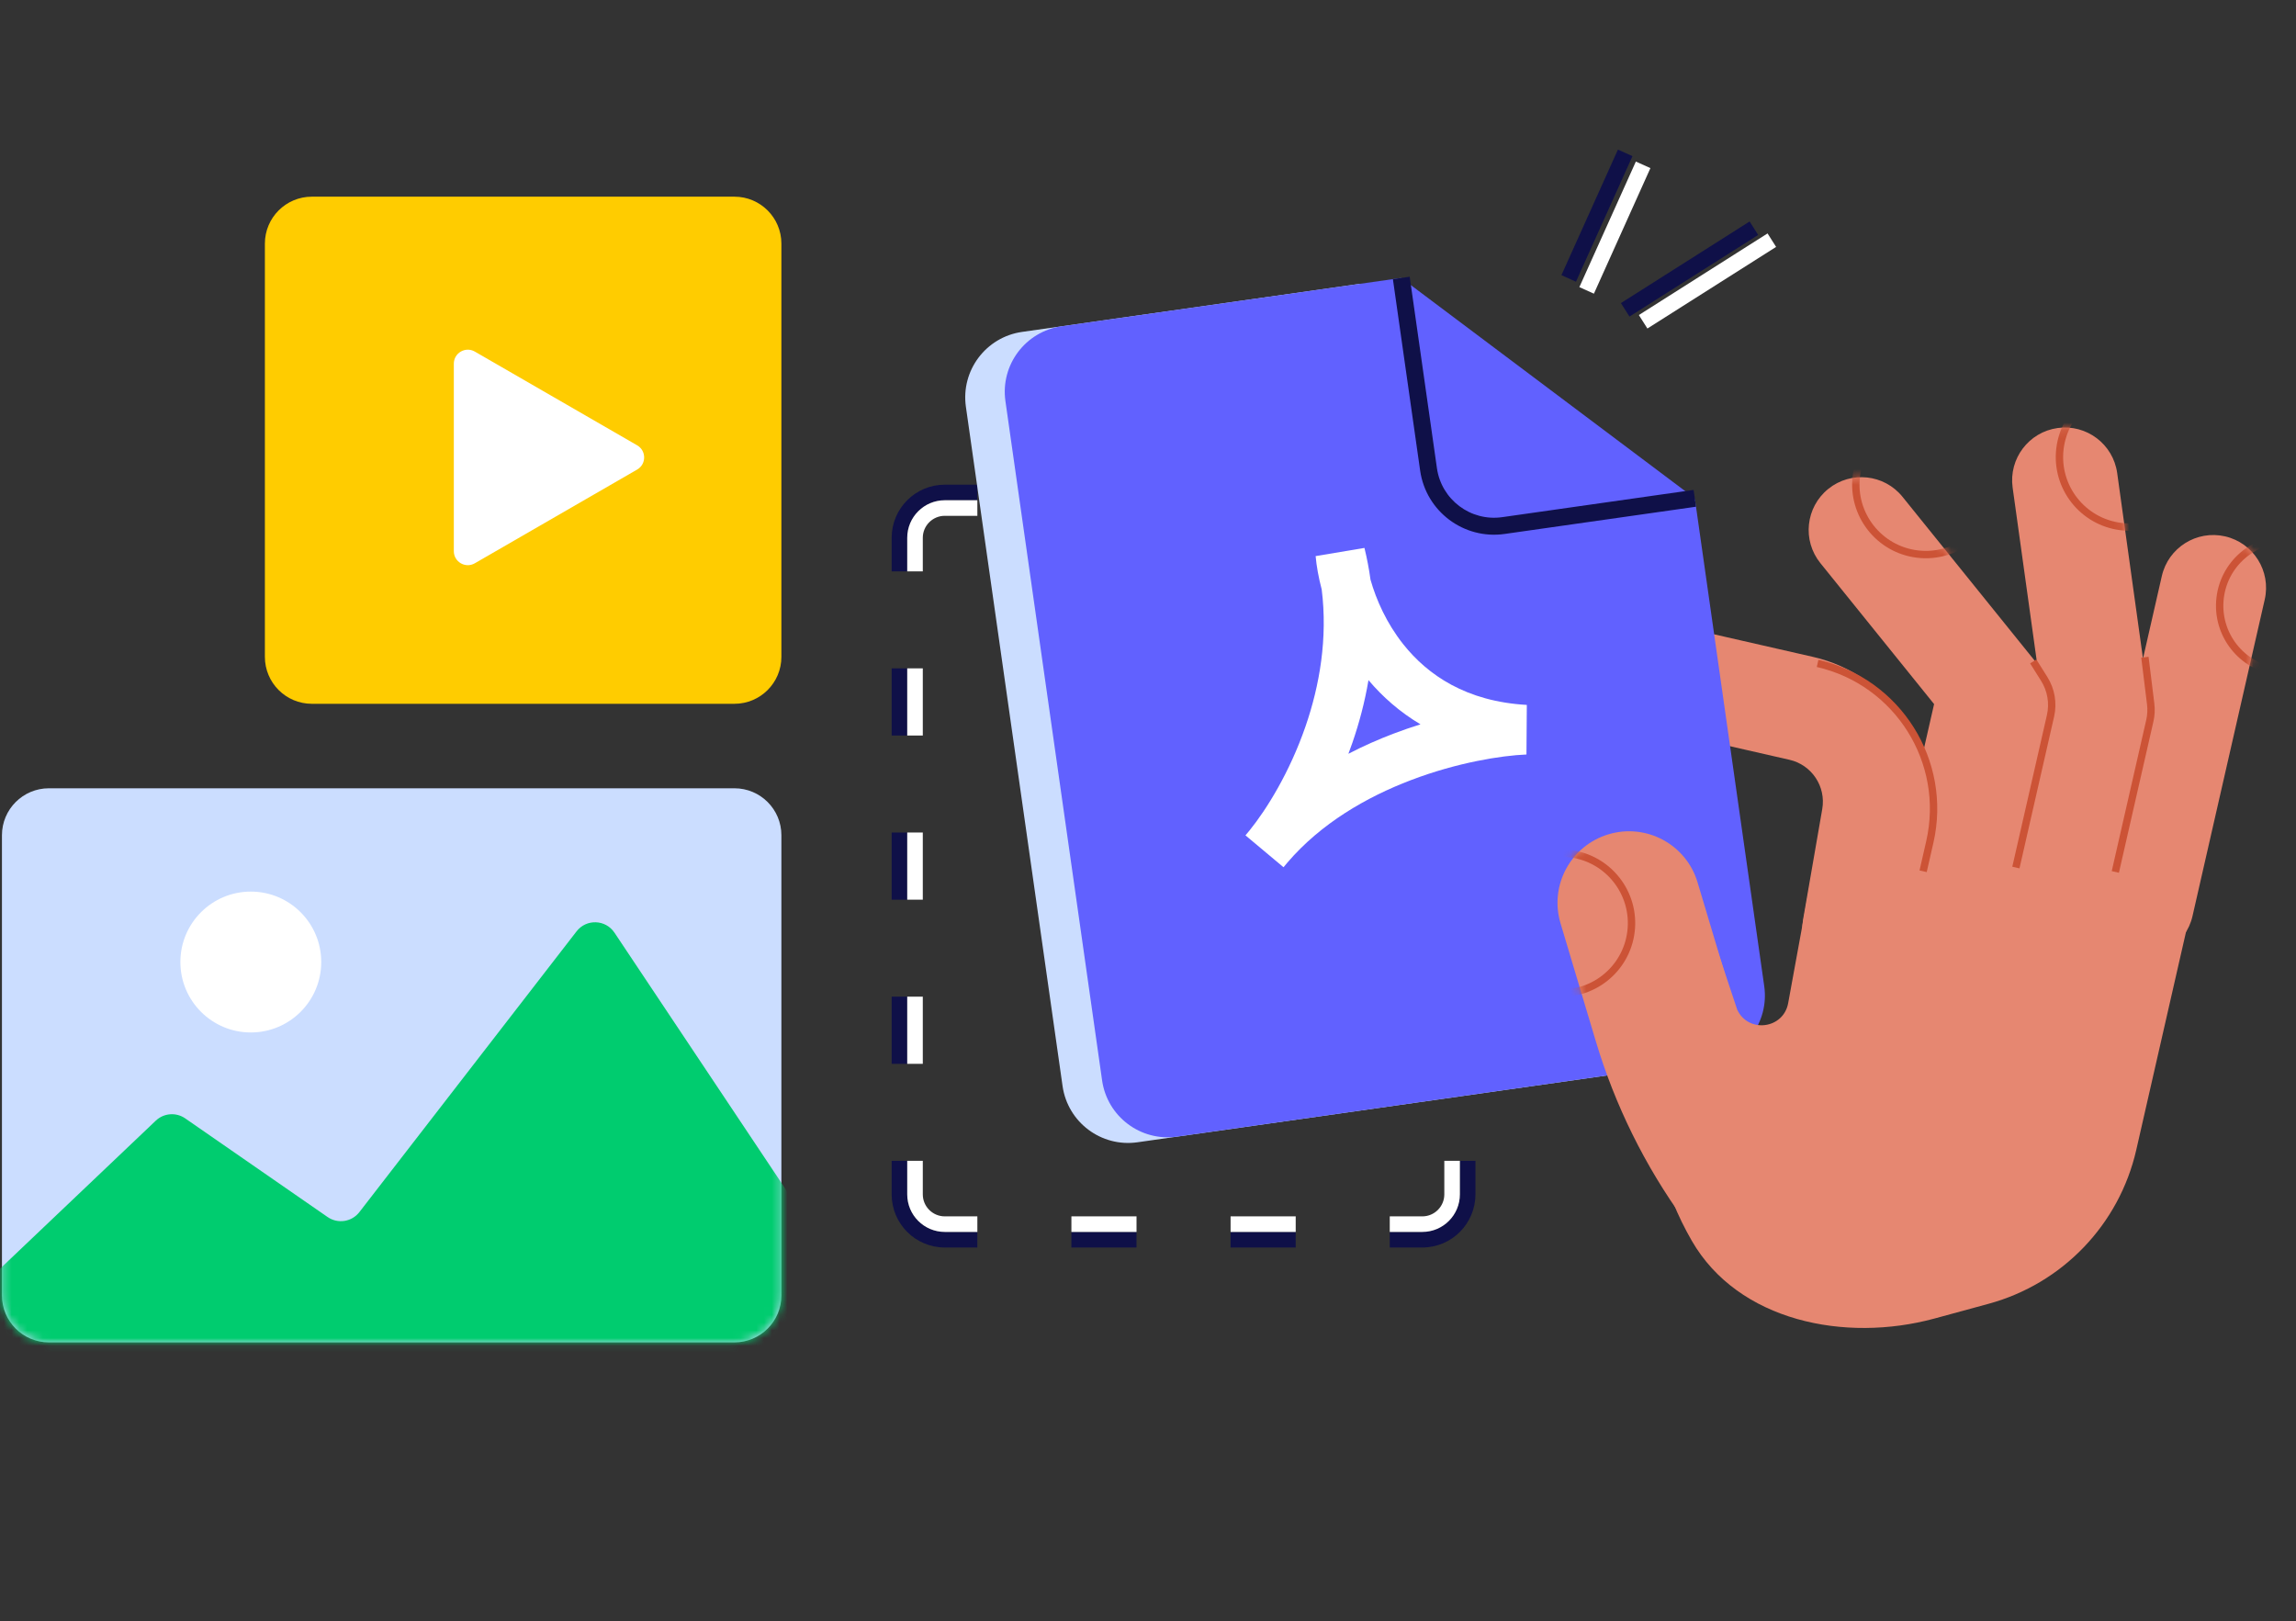 <svg width="296" height="209" viewBox="0 0 296 209" fill="none" xmlns="http://www.w3.org/2000/svg">
  <rect x="0" y="0" width="296" height="209" fill="#333333" stroke="none"/>
  <path d="M0.251 107.677C0.251 104.334 2.961 101.624 6.304 101.624H94.684C98.027 101.624 100.737 104.334 100.737 107.677V167C100.737 170.343 98.027 173.054 94.684 173.054H6.304C2.961 173.054 0.251 170.343 0.251 167V107.677Z" fill="#CBDDFF"/>
  <mask id="mask0_84_1779" style="mask-type:alpha" maskUnits="userSpaceOnUse" x="0" y="101" width="101" height="73">
    <path d="M0.251 107.676C0.251 104.333 2.961 101.622 6.304 101.622H94.684C98.027 101.622 100.737 104.333 100.737 107.676V166.999C100.737 170.342 98.027 173.052 94.684 173.052H6.304C2.961 173.052 0.251 170.342 0.251 166.999V107.676Z" fill="#AADAFF"/>
  </mask>
  <g mask="url(#mask0_84_1779)">
    <path d="M115.264 174.262H-11.252L20.087 144.471C21.121 143.489 22.703 143.366 23.875 144.179L42.234 156.897C43.55 157.808 45.349 157.53 46.329 156.264L74.332 120.066C75.591 118.439 78.075 118.526 79.217 120.237L115.264 174.262Z" fill="#00CC6F"/>
  </g>
  <path d="M41.414 124.023C41.414 129.038 37.349 133.103 32.334 133.103C27.319 133.103 23.254 129.038 23.254 124.023C23.254 119.009 27.319 114.943 32.334 114.943C37.349 114.943 41.414 119.009 41.414 124.023Z" fill="white"/>
  <path d="M34.149 31.409C34.149 28.065 36.86 25.355 40.203 25.355H94.683C98.026 25.355 100.737 28.065 100.737 31.409V84.678C100.737 88.022 98.026 90.732 94.683 90.732H40.203C36.86 90.732 34.149 88.022 34.149 84.678V31.409Z" fill="#FFCC00"/>
  <path d="M82.142 57.409C83.345 58.104 83.345 59.839 82.142 60.534L61.213 72.618C60.01 73.312 58.507 72.444 58.507 71.055L58.507 46.888C58.507 45.499 60.01 44.631 61.213 45.325L82.142 57.409Z" fill="white"/>
  <path fill-rule="evenodd" clip-rule="evenodd" d="M116.959 149.647V153.976C116.959 156.65 119.127 158.818 121.801 158.818H125.999V160.825H121.801C118.018 160.825 114.952 157.759 114.952 153.976V149.647H116.959ZM138.125 158.818V160.825H146.519V158.818H138.125ZM158.645 158.818V160.825H167.04V158.818H158.645ZM179.166 158.818V160.825H183.364C187.146 160.825 190.213 157.759 190.213 153.976V149.647H188.206V153.976C188.206 156.65 186.038 158.818 183.364 158.818H179.166ZM188.206 137.143H190.213V128.487H188.206V137.143ZM188.206 115.983H190.213V107.326H188.206V115.983ZM188.206 94.822H190.213V86.166H188.206V94.822ZM188.206 73.662H190.213V69.333C190.213 65.55 187.146 62.484 183.364 62.484H179.166V64.491H183.364C186.038 64.491 188.206 66.659 188.206 69.333V73.662ZM167.04 64.491V62.484H158.645V64.491H167.04ZM146.519 64.491V62.484H138.125V64.491H146.519ZM125.999 64.491H121.801C119.127 64.491 116.959 66.659 116.959 69.333V73.662H114.952V69.333C114.952 65.55 118.018 62.484 121.801 62.484H125.999V64.491ZM116.959 94.822V86.166H114.952V94.822H116.959ZM116.959 107.326H114.952V115.983H116.959V107.326ZM116.959 128.487H114.952V137.143H116.959V128.487Z" fill="#0F1048"/>
  <path fill-rule="evenodd" clip-rule="evenodd" d="M116.96 149.647H118.967V153.976C118.967 155.542 120.237 156.811 121.803 156.811H126.001V158.818H121.803C119.129 158.818 116.96 156.65 116.96 153.976V149.647ZM116.96 137.143H118.967V128.487H116.96V137.143ZM116.96 115.983H118.967V107.326H116.96V115.983ZM116.96 94.822H118.967V86.165H116.96V94.822ZM116.96 73.662H118.967V69.333C118.967 67.767 120.237 66.498 121.803 66.498H126.001V64.49H121.803C119.129 64.49 116.96 66.659 116.96 69.333V73.662ZM138.126 64.49V66.498H146.521V64.49H138.126ZM158.647 64.49V66.498H167.042V64.49H158.647ZM179.168 64.49V66.498H183.365C184.931 66.498 186.201 67.767 186.201 69.333V73.662H188.208V69.333C188.208 66.659 186.04 64.49 183.365 64.49H179.168ZM188.208 86.165H186.201V94.822H188.208V86.165ZM188.208 107.326H186.201V115.983H188.208V107.326ZM188.208 128.487H186.201V137.143H188.208V128.487ZM188.208 149.647H186.201V153.976C186.201 155.542 184.931 156.811 183.365 156.811H179.168V158.818H183.365C186.04 158.818 188.208 156.65 188.208 153.976V149.647ZM167.042 158.818V156.811H158.647V158.818H167.042ZM146.521 158.818V156.811H138.126V158.818H146.521Z" fill="white"/>
  <path fill-rule="evenodd" clip-rule="evenodd" d="M201.298 35.474L208.583 19.286L210.459 20.131L203.175 36.319L201.298 35.474Z" fill="#0F1048"/>
  <path fill-rule="evenodd" clip-rule="evenodd" d="M208.968 39.073L225.561 28.551L226.663 30.289L210.071 40.811L208.968 39.073Z" fill="#0F1048"/>
  <path fill-rule="evenodd" clip-rule="evenodd" d="M203.611 37.015L210.895 20.828L212.772 21.672L205.487 37.86L203.611 37.015Z" fill="white"/>
  <path fill-rule="evenodd" clip-rule="evenodd" d="M211.281 40.614L227.873 30.092L228.975 31.83L212.383 42.352L211.281 40.614Z" fill="white"/>
  <path fill-rule="evenodd" clip-rule="evenodd" d="M207.173 85.603C208.009 81.939 211.657 79.647 215.321 80.483L233.727 84.683C243.659 86.949 250.072 96.592 248.332 106.625L245.861 120.877C245.219 124.58 241.696 127.061 237.994 126.419C234.291 125.777 231.81 122.255 232.452 118.552L234.924 104.3C235.428 101.393 233.571 98.606 230.699 97.95L212.293 93.75C208.629 92.914 206.337 89.266 207.173 85.603Z" fill="#E68771"/>
  <path d="M124.523 52.438C123.859 47.772 127.103 43.452 131.769 42.788L175.323 36.59L178.756 60.719C179.42 65.385 183.741 68.629 188.407 67.965L212.045 64.601L221.074 128.048C221.738 132.714 218.494 137.035 213.828 137.699L146.636 147.261C141.97 147.925 137.65 144.68 136.986 140.015L124.523 52.438Z" fill="#CBDDFF"/>
  <path d="M129.62 51.712C128.956 47.046 132.2 42.726 136.866 42.062L180.615 35.836L184.145 60.644C184.809 65.309 189.129 68.553 193.795 67.89L218.513 64.374L227.445 127.141C228.109 131.807 224.865 136.128 220.199 136.791L151.733 146.533C147.067 147.196 142.747 143.952 142.083 139.287L129.62 51.712Z" fill="#6161FF"/>
  <path d="M193.817 67.754L218.494 64.242L199.575 50.036L180.655 35.831L184.167 60.508C184.831 65.174 189.151 68.418 193.817 67.754Z" fill="#6161FF"/>
  <path fill-rule="evenodd" clip-rule="evenodd" d="M181.738 35.676L185.249 60.354C185.828 64.422 189.595 67.25 193.663 66.671L218.34 63.159L218.648 65.325L193.971 68.837C188.707 69.586 183.833 65.926 183.084 60.662L179.572 35.985L181.738 35.676Z" fill="#0F1048"/>
  <path fill-rule="evenodd" clip-rule="evenodd" d="M165.995 111.174C165.817 111.393 165.641 111.603 165.47 111.802L160.564 107.692C160.735 107.484 160.907 107.277 161.081 107.073C163.278 104.36 166.256 99.586 168.307 93.644C170.132 88.359 171.178 82.283 170.394 75.989C169.979 74.425 169.727 72.966 169.61 71.693L175.904 70.637C176.242 72.01 176.499 73.375 176.684 74.727C177.425 77.34 178.763 80.354 180.91 83.057C184.079 87.047 189.058 90.439 196.837 90.876L196.791 97.268C193.531 97.404 187.872 98.298 181.897 100.573C176.135 102.766 170.297 106.161 165.995 111.174ZM173.835 97.177C175.769 96.172 177.716 95.317 179.62 94.592C180.803 94.141 181.977 93.738 183.129 93.38C180.453 91.79 178.235 89.825 176.425 87.681C175.945 90.526 175.221 93.228 174.357 95.732C174.188 96.22 174.014 96.702 173.835 97.177Z" fill="white"/>
  <path fill-rule="evenodd" clip-rule="evenodd" d="M235.705 63.026C238.629 60.667 242.913 61.125 245.273 64.05L264.078 87.363L256.987 118.44C256.151 122.104 252.503 124.396 248.839 123.56C245.176 122.724 242.883 119.076 243.719 115.413L249.343 90.77L234.681 72.594C232.321 69.669 232.78 65.386 235.705 63.026Z" fill="#E68771"/>
  <path fill-rule="evenodd" clip-rule="evenodd" d="M265.27 55.18C268.992 54.662 272.429 57.26 272.947 60.982L276.558 86.946L269.924 116.022C269.087 119.686 265.44 121.978 261.776 121.142C258.112 120.306 255.82 116.658 256.656 112.994L262.736 86.35L259.468 62.857C258.95 59.135 261.548 55.698 265.27 55.18Z" fill="#E68771"/>
  <path fill-rule="evenodd" clip-rule="evenodd" d="M286.849 69.145C290.513 69.981 292.805 73.629 291.969 77.293L282.657 118.102C281.821 121.765 278.173 124.058 274.509 123.222C270.845 122.386 268.553 118.738 269.389 115.074L278.702 74.265C279.538 70.602 283.185 68.309 286.849 69.145Z" fill="#E68771"/>
  <path fill-rule="evenodd" clip-rule="evenodd" d="M207.373 107.555C212.25 106.096 217.388 108.867 218.847 113.745L223.39 128.928C225.271 135.218 228.199 141.146 232.048 146.464L236.434 152.523C239.42 156.647 238.497 162.411 234.373 165.396C230.248 168.382 224.485 167.459 221.5 163.335L217.113 157.276C212.05 150.281 208.201 142.485 205.726 134.213L201.183 119.029C199.724 114.152 202.495 109.014 207.373 107.555Z" fill="#E68771"/>
  <mask id="mask1_84_1779" style="mask-type:alpha" maskUnits="userSpaceOnUse" x="200" y="55" width="93" height="117">
    <path fill-rule="evenodd" clip-rule="evenodd" d="M265.265 55.183C268.987 54.665 272.425 57.262 272.942 60.984L276.271 84.914L278.7 74.268C279.536 70.604 283.184 68.312 286.848 69.148C290.512 69.984 292.804 73.632 291.968 77.296L282.655 118.104C282.484 118.855 282.195 119.548 281.812 120.168L275.406 148.239C273.21 157.862 265.891 165.491 256.367 168.084L249.398 169.982C237.847 173.127 224.083 170.328 218.102 159.957C217.313 158.59 216.578 157.137 215.926 155.594C211.445 149.041 208.002 141.83 205.724 134.216L201.182 119.033C199.722 114.155 202.493 109.018 207.371 107.559C212.249 106.099 217.386 108.87 218.845 113.748L223.388 128.931C223.759 130.17 224.17 131.395 224.621 132.604C224.896 132.361 225.179 132.121 225.461 131.881C227.078 130.505 228.694 129.13 229.092 127.385L231.608 116.365L245.081 109.434L249.339 90.771L234.678 72.595C232.318 69.67 232.777 65.386 235.701 63.027C238.626 60.668 242.91 61.126 245.269 64.051L262.622 85.562L259.464 62.859C258.946 59.137 261.543 55.7 265.265 55.183Z" fill="#ED7A55"/>
  </mask>
  <g mask="url(#mask1_84_1779)">
    <path fill-rule="evenodd" clip-rule="evenodd" d="M249.293 53.985C253.98 54.547 257.323 58.803 256.761 63.49C256.198 68.177 251.943 71.52 247.256 70.958C242.569 70.395 239.225 66.14 239.788 61.453C240.35 56.766 244.606 53.422 249.293 53.985ZM257.704 63.603C258.329 58.395 254.614 53.667 249.406 53.042C244.198 52.417 239.47 56.132 238.845 61.34C238.22 66.547 241.935 71.276 247.142 71.901C252.35 72.526 257.079 68.811 257.704 63.603Z" fill="#CC5336"/>
    <path fill-rule="evenodd" clip-rule="evenodd" d="M275.546 50.439C280.233 51.001 283.576 55.257 283.014 59.944C282.451 64.631 278.196 67.974 273.509 67.412C268.821 66.849 265.478 62.594 266.04 57.907C266.603 53.22 270.859 49.876 275.546 50.439ZM283.957 60.057C284.582 54.849 280.867 50.121 275.659 49.496C270.451 48.871 265.723 52.586 265.097 57.794C264.472 63.001 268.188 67.73 273.395 68.355C278.603 68.98 283.332 65.265 283.957 60.057Z" fill="#CC5336"/>
    <path fill-rule="evenodd" clip-rule="evenodd" d="M295.669 70.072C300.096 70.603 303.253 74.622 302.722 79.049C302.191 83.475 298.172 86.633 293.745 86.102C289.318 85.571 286.161 81.552 286.692 77.125C287.223 72.698 291.242 69.54 295.669 70.072ZM303.665 79.162C304.259 74.215 300.73 69.722 295.782 69.129C290.835 68.535 286.343 72.064 285.749 77.012C285.155 81.959 288.684 86.451 293.632 87.045C298.579 87.639 303.071 84.109 303.665 79.162Z" fill="#CC5336"/>
    <path fill-rule="evenodd" clip-rule="evenodd" d="M202.332 110.522C207.019 111.085 210.363 115.341 209.8 120.028C209.238 124.715 204.982 128.058 200.295 127.496C195.608 126.933 192.265 122.678 192.827 117.991C193.39 113.303 197.645 109.96 202.332 110.522ZM210.743 120.141C211.368 114.933 207.653 110.205 202.445 109.579C197.238 108.954 192.509 112.67 191.884 117.877C191.259 123.085 194.974 127.814 200.182 128.439C205.39 129.064 210.118 125.349 210.743 120.141Z" fill="#CC5336"/>
  </g>
  <path d="M282.393 117.631L275.409 148.237C273.213 157.86 265.893 165.489 256.37 168.082L249.401 169.98C237.85 173.125 224.085 170.325 218.104 159.955C217.194 158.376 216.355 156.684 215.633 154.87L220.637 120.188L223.961 130.161C225.385 133.237 229.921 132.66 230.53 129.325L233.933 110.692L245.508 109.214L282.393 117.631Z" fill="#E68771"/>
  <path fill-rule="evenodd" clip-rule="evenodd" d="M234.429 85.061C245.037 87.482 251.674 98.043 249.254 108.651L248.392 112.428L247.466 112.217L248.328 108.44C250.632 98.344 244.314 88.291 234.218 85.987L234.429 85.061Z" fill="#CC5336"/>
  <path fill-rule="evenodd" clip-rule="evenodd" d="M262.527 85.02L263.943 87.273C264.901 88.797 265.214 90.639 264.813 92.394L260.352 111.947L259.426 111.735L263.888 92.183C264.232 90.674 263.963 89.089 263.139 87.778L261.723 85.525L262.527 85.02Z" fill="#CC5336"/>
  <path fill-rule="evenodd" clip-rule="evenodd" d="M276.793 90.807L276.051 84.788L276.993 84.672L277.736 90.691C277.832 91.472 277.792 92.264 277.616 93.031L273.17 112.515L272.244 112.304L276.691 92.82C276.841 92.16 276.876 91.479 276.793 90.807Z" fill="#CC5336"/>
</svg>
